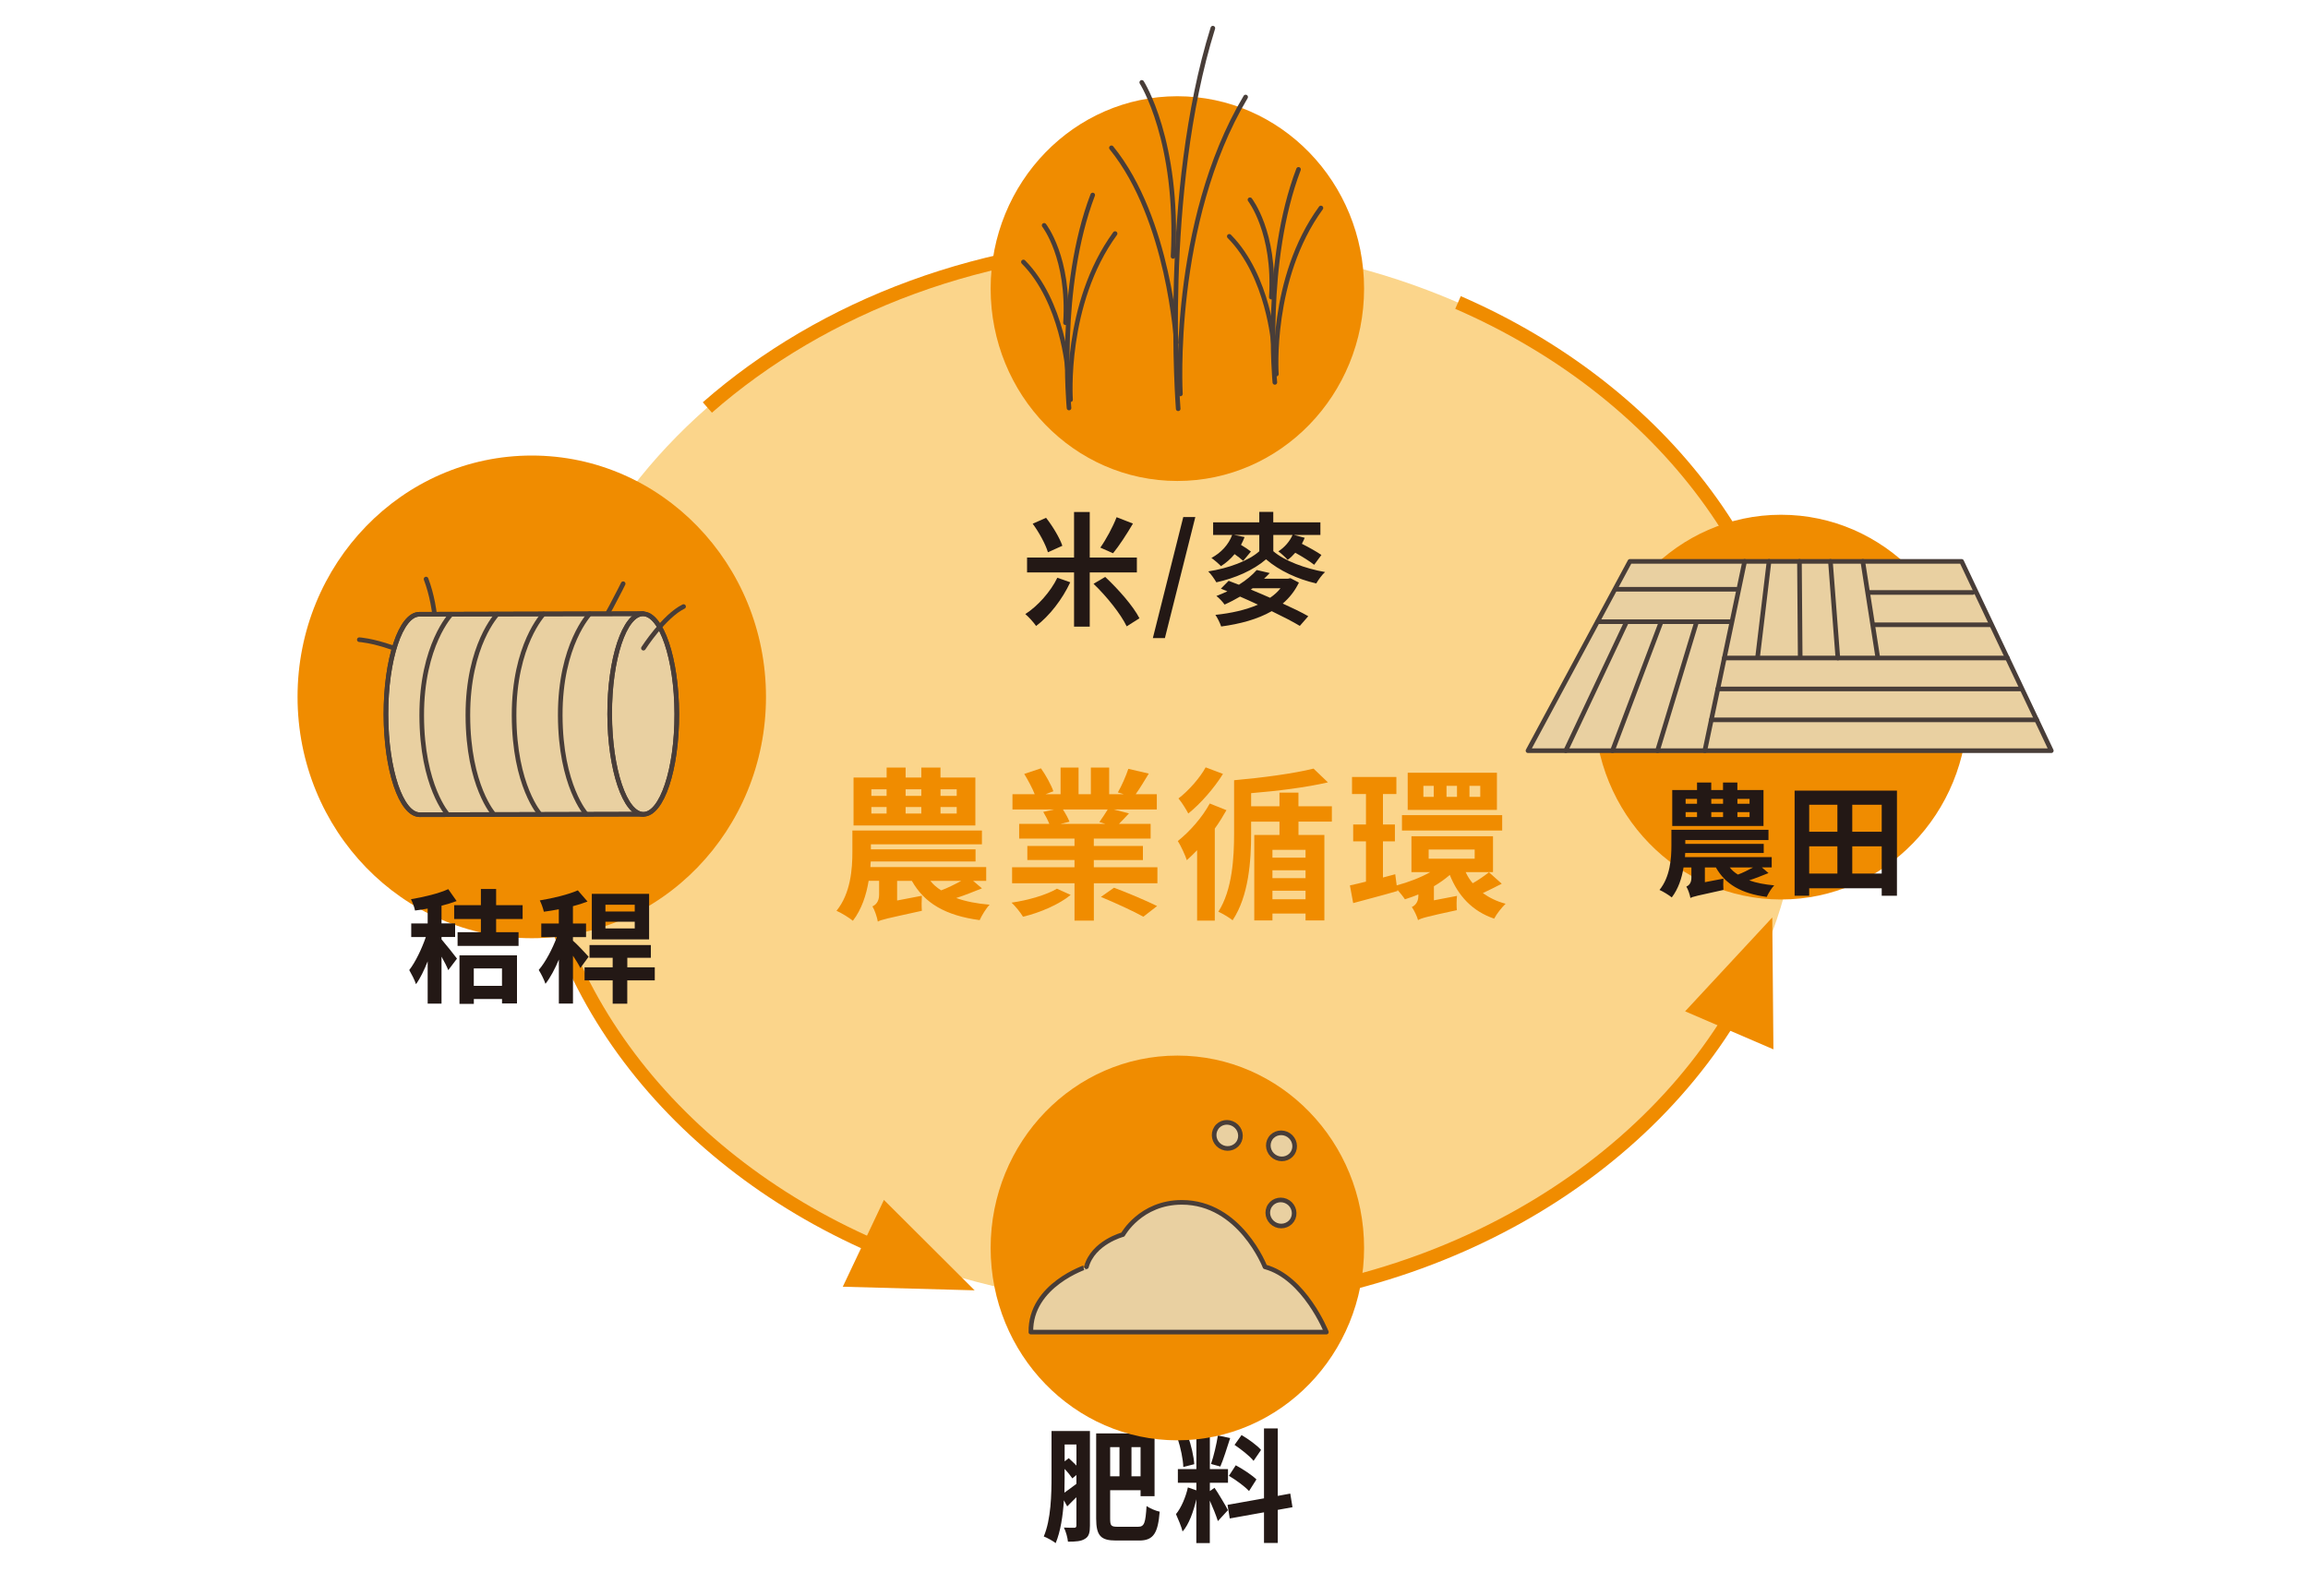 <?xml version="1.0" encoding="UTF-8"?><svg id="_循環圖" xmlns="http://www.w3.org/2000/svg" viewBox="0 0 500 345.8"><defs><style>.cls-1,.cls-2,.cls-3{stroke:#483d38;stroke-linecap:round;stroke-linejoin:round;}.cls-1,.cls-3{fill:#e9d0a1;}.cls-2,.cls-4{fill:none;}.cls-5,.cls-6{fill:#f08c00;}.cls-7{fill:#231815;}.cls-3,.cls-4,.cls-6,.cls-8{fill-rule:evenodd;}.cls-4{stroke:#f08c00;stroke-miterlimit:10;stroke-width:3px;}.cls-8{fill:#fbd58b;}</style></defs><path class="cls-8" d="M390.09,167.82c0,63.61-61.54,115.15-137.46,115.15s-137.43-51.56-137.43-115.15S176.74,52.67,252.63,52.67s137.46,51.56,137.46,115.15Z"/><g><path class="cls-4" d="M379.07,213.07c-20.99,41.1-69.69,69.89-126.44,69.89"/><path class="cls-4" d="M315.86,65.54c44.11,19.17,74.24,57.78,74.24,102.28"/><path class="cls-4" d="M153.24,88.29c25.03-21.95,60.3-35.63,99.39-35.63"/><path class="cls-4" d="M191.29,270.88c-45.1-18.89-76.08-57.95-76.08-103.07,0-16.43,4.11-32.05,11.51-46.19"/></g><g><path class="cls-5" d="M212.72,192.48c-1.88,.75-3.8,1.53-5.57,2.09,2.06,.75,4.47,1.21,7.24,1.45-.74,.75-1.7,2.31-2.16,3.34-7.38-.99-11.95-3.65-14.69-8.51h-3.19v4.26l5.36-1.03c-.07,.99-.07,2.45,0,3.26-7.59,1.67-8.84,1.92-9.54,2.34-.14-.92-.71-2.59-1.17-3.3,.64-.28,1.45-.96,1.45-2.52v-3.02h-2.27c-.5,3.09-1.53,6.21-3.41,8.66-.78-.64-2.55-1.74-3.55-2.16,3.09-3.8,3.44-9.12,3.44-12.81v-4.58h28.06v2.98h-24.05v1.1h22.67v2.63h-22.7c-.04,.39-.07,.78-.07,1.21h25.08v2.98h-2.84l1.92,1.63Zm-1.42-13.62h-26.39v-10.39h7.17v-2.16h4.11v2.16h3.4v-2.16h4.15v2.16h7.56v10.39Zm-22.53-6.42h3.3v-1.42h-3.3v1.42Zm0,3.83h3.3v-1.42h-3.3v1.42Zm7.42-5.25v1.42h3.4v-1.42h-3.4Zm0,3.83v1.42h3.4v-1.42h-3.4Zm5.36,16c.6,.78,1.42,1.49,2.34,2.06,1.38-.5,2.98-1.31,4.36-2.06h-6.71Zm5.71-19.83h-3.51v1.42h3.51v-1.42Zm0,3.83h-3.51v1.42h3.51v-1.42Z"/><path class="cls-5" d="M231.94,193.9c-2.41,2.02-6.67,3.87-10.32,4.72-.53-.89-1.63-2.27-2.48-3.05,3.55-.5,7.66-1.7,9.83-3.02l2.98,1.35Zm18.8-6v3.48h-13.77v8.09h-4.19v-8.09h-13.52v-3.48h13.52v-1.56h-10.22v-3.05h10.22v-1.6h-11.99v-3.19h6.53c-.32-.82-.85-1.81-1.31-2.59l2.38-.53h-9.05v-3.3h4.82c-.53-1.35-1.45-3.05-2.27-4.4l3.62-1.21c1.06,1.49,2.23,3.62,2.69,4.97l-1.7,.64h3.26v-5.78h3.9v5.78h2.66v-5.78h3.97v5.78h3.16l-1.28-.39c.82-1.42,1.77-3.58,2.27-5.11l4.43,1.03c-.99,1.63-1.95,3.23-2.84,4.47h4.58v3.3h-9.37l3.34,.85c-.78,.85-1.53,1.63-2.16,2.27h6.85v3.19h-12.31v1.6h10.64v3.05h-10.64v1.56h13.77Zm-20.47-12.52c.57,.89,1.14,1.92,1.42,2.66l-1.92,.46h9.68l-1.28-.39c.57-.82,1.31-1.88,1.81-2.73h-9.72Zm11.07,16.96c2.87,1.06,7.06,2.84,9.33,3.97l-2.98,2.31c-2.06-1.17-6.21-3.05-9.19-4.29l2.84-1.99Z"/><path class="cls-5" d="M265.69,175.55c-.74,1.28-1.56,2.66-2.52,3.97v19.94h-3.83v-15.25c-.74,.78-1.53,1.53-2.23,2.16-.28-.92-1.31-3.16-1.95-4.15,2.52-1.99,5.29-5.11,6.92-8.13l3.62,1.45Zm-.74-7.88c-1.92,3.09-4.82,6.42-7.52,8.59-.46-.89-1.45-2.48-2.13-3.26,2.23-1.7,4.68-4.51,5.89-6.74l3.76,1.42Zm16.35,10.36v2.87h5.61v18.52h-4.08v-1.49h-7.17v1.49h-3.94v-18.52h5.46v-2.87h-6.14v2.56c0,5.92-.5,13.51-4.01,18.8-.71-.57-2.16-1.45-3.09-1.85,3.05-4.75,3.41-11.78,3.41-16.96v-11.53c6.03-.53,12.95-1.45,17.21-2.52l3.12,2.98c-4.72,1.1-10.96,1.88-16.64,2.34v2.84h6.14v-2.95h4.11v2.95h7.24v3.33h-7.24Zm1.53,6.1h-7.17v1.7h7.17v-1.7Zm0,4.43h-7.17v1.7h7.17v-1.7Zm0,6.28v-1.85h-7.17v1.85h7.17Z"/><path class="cls-5" d="M325.32,191.48c-1.39,.71-2.77,1.42-4.08,2.02,1.38,.99,3.01,1.81,4.93,2.31-.82,.78-1.95,2.2-2.48,3.23-4.72-1.6-7.8-4.93-9.61-9.47-1.03,.89-2.16,1.7-3.44,2.45v3.05l5-.96c-.11,.92-.11,2.31-.03,3.09-6.56,1.42-7.73,1.74-8.41,2.16-.21-.82-.85-2.16-1.35-2.84,.64-.28,1.42-.99,1.42-2.41v-.32c-.99,.43-1.95,.74-2.91,1.06-.39-.6-1.03-1.39-1.63-2.06l.03,.25c-3.26,.96-6.74,1.84-9.61,2.63l-.71-3.83c1.03-.21,2.16-.5,3.48-.82v-8.73h-2.77v-3.65h2.77v-6.6h-3.02v-3.69h9.61v3.69h-2.91v6.6h2.59v3.65h-2.59v7.84l2.66-.71,.32,2.41c2.52-.67,5.14-1.67,7.27-2.87h-4.08v-7.77h17.67v7.77h-5.92c.39,.89,.92,1.7,1.53,2.41,1.31-.74,2.62-1.67,3.51-2.38l2.77,2.48Zm.11-11.53h-21.71v-3.34h21.71v3.34Zm-1.14-4.47h-19.33v-8.05h19.33v8.05Zm-13.69-5.21h-2.24v2.38h2.24v-2.38Zm-1.1,15.79h9.97v-1.99h-9.97v1.99Zm6.14-15.79h-2.27v2.38h2.27v-2.38Zm5.04,0h-2.34v2.38h2.34v-2.38Z"/></g><g><path class="cls-7" d="M231.85,126.17c-1.7,3.67-4.52,7.31-7.39,9.46-.53-.77-1.6-1.97-2.34-2.58,2.71-1.73,5.5-4.89,6.94-7.87l2.79,.98Zm4.23-2.15v11.75h-3.4v-11.75h-10.18v-3.22h10.18v-9.86h3.4v9.86h10.21v3.22h-10.21Zm-9.06-4.36c-.48-1.67-1.89-4.28-3.3-6.19l2.9-1.28c1.46,1.86,2.95,4.36,3.53,6.06l-3.14,1.41Zm12.41,5.34c2.84,2.66,6.06,6.3,7.42,8.96l-2.77,1.75c-1.25-2.63-4.31-6.48-7.18-9.22l2.53-1.49Zm6.01-11.56c-1.38,2.34-3,4.84-4.31,6.43l-2.76-1.22c1.25-1.76,2.71-4.47,3.53-6.59l3.54,1.38Z"/><path class="cls-7" d="M256.35,112.03h2.6l-6.59,26.23h-2.61l6.59-26.23Z"/><path class="cls-7" d="M275.84,119.42c2.37,2.07,6.88,3.77,11.22,4.52-.64,.56-1.49,1.73-1.91,2.47-3.99-.9-8.08-2.79-10.85-5.21h-.05c-2.74,2.37-6.72,4.09-10.74,4.97-.4-.69-1.17-1.81-1.76-2.37,4.36-.66,8.75-2.29,11.06-4.36v-3.53h-5.45l2.26,.45c-.21,.59-.48,1.14-.77,1.7,.8,.48,1.65,1.04,2.15,1.44l-1.68,2.02c-.42-.4-1.12-.93-1.86-1.46-.88,1.06-1.86,1.91-2.95,2.6-.45-.48-1.46-1.35-2.07-1.78,2.07-1.09,3.72-2.87,4.49-4.97h-4.12v-2.74h10v-2.26h3.03v2.26h10.21v2.74h-5.71l2.31,.61c-.19,.45-.37,.85-.61,1.3,1.52,.77,3.24,1.73,4.23,2.42l-1.57,2.13c-.9-.72-2.55-1.76-4.09-2.61-.53,.59-1.06,1.12-1.65,1.54-.42-.51-1.43-1.41-2.02-1.84,1.33-.85,2.47-2.15,3.08-3.56h-4.17v3.51Zm5.56,6.8c-.88,1.81-2.05,3.3-3.51,4.55,2.13,.96,4.09,1.91,5.53,2.74l-1.83,2.1c-1.54-.93-3.67-2.02-6.09-3.19-3.08,1.76-6.86,2.77-10.95,3.32-.24-.74-.8-1.89-1.25-2.52,3.38-.35,6.57-1.06,9.22-2.21-1.28-.61-2.61-1.19-3.88-1.75-1.04,.61-2.15,1.2-3.35,1.73-.4-.58-1.22-1.46-1.78-1.86,.82-.32,1.62-.64,2.39-1.01l-1.41-.58,1.68-1.7c.69,.26,1.46,.58,2.23,.85,1.62-1.01,2.95-2.15,3.85-3.19l2.82,.66c-.4,.4-.77,.82-1.22,1.22h5.18l.53-.11,1.84,.96Zm-10.42,1.52c1.38,.58,2.82,1.17,4.17,1.78,.88-.61,1.65-1.28,2.26-2.07h-6.03l-.4,.29Z"/></g><ellipse class="cls-5" cx="255.06" cy="62.53" rx="40.45" ry="41.68"/><g><path class="cls-7" d="M236.12,330.58c0,1.46-.21,2.34-1.09,2.84-.82,.53-1.97,.61-3.67,.61-.08-.85-.45-2.23-.88-3.06,.98,.05,1.94,.05,2.29,.05,.29-.03,.42-.16,.42-.51v-6.11c-.69,.66-1.33,1.33-1.99,1.99l-.72-1.33c-.21,3.29-.72,6.75-1.78,9.28-.56-.45-1.86-1.17-2.58-1.44,1.57-3.7,1.68-9.09,1.68-13.08v-9.76h8.32v20.49Zm-5.48-10.71c0,1.09-.03,2.26-.05,3.54,.77-.53,1.65-1.2,2.6-1.91v-1.92l-.88,.74c-.37-.56-.98-1.33-1.68-2.05v1.59Zm0-6.91v3.67l.88-.69c.53,.48,1.14,1.04,1.68,1.6v-4.57h-2.55Zm15.92,17.84c1.38,0,1.59-.88,1.83-4.49,.72,.5,1.97,1.04,2.84,1.22-.37,4.57-1.3,6.25-4.41,6.25h-5.02c-3.27,0-4.33-.96-4.33-4.79v-18.42h12.65v13.61h-3.03v-1.3h-6.59v6.14c0,1.54,.19,1.78,1.62,1.78h4.44Zm-6.06-17.25v6.32h2.02v-6.32h-2.02Zm6.59,0h-1.97v6.32h1.97v-6.32Z"/><path class="cls-7" d="M263.1,322.34c.53,.72,2.53,4.04,2.92,4.86l-2.18,2.37c-.37-1.17-1.09-2.98-1.75-4.44v9.2h-2.92v-9.49c-.61,2.66-1.6,5.45-2.98,6.99-.27-1.12-.96-2.71-1.43-3.77,1.12-1.33,2.15-3.77,2.58-5.79l1.84,.64v-1.65h-4.01v-2.95h4.01v-8.8h2.92v8.8h3.93v2.95h-3.93v1.81l1.01-.72Zm-6.75-4.49c-.05-1.65-.58-4.2-1.22-6.14l2.21-.56c.72,1.94,1.28,4.44,1.38,6.09l-2.37,.61Zm10.15-6.27c-.69,2.13-1.46,4.63-2.13,6.17l-2.02-.56c.59-1.68,1.2-4.31,1.49-6.17l2.66,.56Zm10.31,15.55v7.18h-2.98v-6.64l-7.42,1.33-.48-2.95,7.9-1.41v-15.15h2.98v14.62l2.71-.5,.48,2.95-3.19,.58Zm-9.09-9.65c1.54,.82,3.51,2.13,4.47,3.06l-1.6,2.52c-.88-.96-2.82-2.39-4.36-3.3l1.49-2.29Zm3.85-.96c-.82-1.04-2.66-2.47-4.12-3.46l1.52-2.13c1.49,.88,3.37,2.23,4.22,3.22l-1.62,2.37Z"/></g><ellipse class="cls-5" cx="255.06" cy="270.39" rx="40.45" ry="41.68"/><ellipse class="cls-5" cx="115.2" cy="150.99" rx="50.74" ry="52.29"/><ellipse class="cls-5" cx="385.84" cy="153.21" rx="40.45" ry="41.68"/><path class="cls-1" d="M223.32,288.62h64.02s-4.71-11.83-13.3-14.14c0,0-5.4-13.97-18.01-13.97-8.94,0-12.77,6.98-12.77,6.98,0,0-6.43,1.68-7.9,6.98,.03,0-12.21,3.91-12.03,14.14Z"/><g><path class="cls-1" d="M279.06,260.47c1.32,.88,1.7,2.64,.85,3.93-.86,1.28-2.64,1.63-3.96,.75-1.32-.88-1.7-2.64-.83-3.94,.86-1.28,2.63-1.61,3.95-.73Z"/><path class="cls-1" d="M279.17,245.94c1.32,.88,1.7,2.64,.85,3.93-.86,1.28-2.63,1.61-3.95,.73-1.32-.88-1.7-2.64-.85-3.93s2.63-1.61,3.95-.73Z"/><path class="cls-1" d="M267.43,243.68c1.32,.88,1.7,2.64,.85,3.93-.86,1.28-2.63,1.61-3.95,.73-1.32-.88-1.7-2.64-.85-3.93,.84-1.3,2.61-1.62,3.95-.73Z"/></g><g><polygon class="cls-3" points="353.1 121.63 331.02 162.65 444.39 162.65 424.96 121.63 353.1 121.63"/><line class="cls-2" x1="377.96" y1="121.63" x2="369.33" y2="162.65"/><line class="cls-2" x1="403.55" y1="121.63" x2="406.75" y2="142.14"/><line class="cls-1" x1="350.06" y1="127.68" x2="376.22" y2="127.68"/><line class="cls-2" x1="346.12" y1="134.7" x2="374.63" y2="134.7"/><line class="cls-2" x1="383.24" y1="121.63" x2="380.75" y2="142.48"/><line class="cls-2" x1="389.83" y1="121.63" x2="389.99" y2="142.38"/><line class="cls-2" x1="396.54" y1="121.63" x2="398.15" y2="142.57"/><line class="cls-2" x1="404.71" y1="128.36" x2="427.39" y2="128.36"/><line class="cls-2" x1="405.98" y1="135.37" x2="431.26" y2="135.37"/><line class="cls-2" x1="359.88" y1="134.7" x2="349.32" y2="162.65"/><line class="cls-2" x1="352.25" y1="135" x2="339.2" y2="162.65"/><line class="cls-2" x1="367.56" y1="134.7" x2="359.08" y2="162.65"/><line class="cls-2" x1="373.56" y1="142.57" x2="434.88" y2="142.57"/><line class="cls-2" x1="372.13" y1="149.27" x2="437.9" y2="149.27"/><line class="cls-2" x1="370.74" y1="155.96" x2="441.22" y2="155.96"/></g><g><g><path class="cls-2" d="M77.84,138.6s10.74,.58,24.85,11.89"/><path class="cls-2" d="M135,126.47s-14.66,30.39-34.49,48.53"/><path class="cls-2" d="M92.36,157.44s5-18.62-.06-31.98"/></g><g><path class="cls-3" d="M139.28,132.97l-48.44,.12c-4.01,.01-7.26,9.77-7.23,21.73,.03,12,3.29,21.71,7.34,21.7l48.44-.12"/><path class="cls-2" d="M139.28,132.97l-48.44,.12c-4.01,.01-7.26,9.77-7.23,21.73,.03,12,3.29,21.71,7.34,21.7l48.44-.12"/><path class="cls-3" d="M139.39,176.43c-4.01,.01-7.28-9.73-7.31-21.7-.03-12,3.22-21.72,7.2-21.73,4.01-.01,7.31,9.73,7.34,21.7,.03,11.97-3.22,21.72-7.23,21.73Z"/><path class="cls-2" d="M139.39,176.43c-4.01,.01-7.28-9.73-7.31-21.7-.03-12,3.22-21.72,7.2-21.73,4.01-.01,7.31,9.73,7.34,21.7,.03,11.97-3.22,21.72-7.23,21.73Z"/><path class="cls-2" d="M97.01,176.51s-5.61-6.15-5.65-21.45c-.04-15.3,6.39-21.98,6.39-21.98"/><path class="cls-2" d="M107.01,176.48s-5.61-6.15-5.65-21.45c-.04-15.3,6.39-21.98,6.39-21.98"/><path class="cls-2" d="M117.02,176.46s-5.61-6.15-5.65-21.45c-.04-15.3,6.39-21.98,6.39-21.98"/><path class="cls-2" d="M127.02,176.43s-5.61-6.15-5.65-21.45c-.04-15.3,6.39-21.98,6.39-21.98"/></g><path class="cls-2" d="M139.39,140.44s4.47-6.96,8.7-9.02"/></g><polygon class="cls-6" points="191.49 259.98 211.14 279.57 182.58 278.79 191.49 259.98"/><polygon class="cls-6" points="365.06 219.12 383.94 198.79 384.19 227.36 365.06 219.12"/><g><path class="cls-7" d="M383.11,189.17c-1.41,.56-2.84,1.14-4.17,1.57,1.54,.56,3.35,.9,5.42,1.09-.56,.56-1.27,1.73-1.62,2.5-5.53-.74-8.96-2.74-11.01-6.38h-2.39v3.19l4.02-.77c-.05,.74-.05,1.83,0,2.45-5.69,1.25-6.62,1.43-7.15,1.75-.11-.69-.53-1.94-.88-2.47,.48-.21,1.09-.72,1.09-1.89v-2.26h-1.7c-.37,2.31-1.14,4.65-2.55,6.49-.58-.48-1.91-1.3-2.66-1.62,2.31-2.84,2.58-6.83,2.58-9.6v-3.43h21.03v2.23h-18.02v.82h16.99v1.97h-17.01c-.03,.29-.05,.58-.05,.9h18.79v2.23h-2.13l1.43,1.22Zm-1.06-10.21h-19.78v-7.79h5.37v-1.62h3.08v1.62h2.55v-1.62h3.11v1.62h5.66v7.79Zm-16.88-4.81h2.47v-1.06h-2.47v1.06Zm0,2.87h2.47v-1.06h-2.47v1.06Zm5.56-3.93v1.06h2.55v-1.06h-2.55Zm0,2.87v1.06h2.55v-1.06h-2.55Zm4.01,11.99c.45,.59,1.06,1.12,1.76,1.54,1.04-.37,2.23-.98,3.27-1.54h-5.02Zm4.28-14.86h-2.63v1.06h2.63v-1.06Zm0,2.87h-2.63v1.06h2.63v-1.06Z"/><path class="cls-7" d="M410.95,171.3v22.78h-3.3v-1.62h-15.71v1.62h-3.16v-22.78h22.17Zm-19.01,3.06v5.85h6.11v-5.85h-6.11Zm0,14.91h6.11v-5.9h-6.11v5.9Zm15.71-14.91h-6.38v5.85h6.38v-5.85Zm0,14.91v-5.9h-6.38v5.9h6.38Z"/></g><g><path class="cls-7" d="M95.65,203.53c.77,.88,2.87,3.51,3.35,4.17l-1.89,2.5c-.29-.77-.85-1.86-1.46-2.92v10.18h-3v-9.17c-.77,1.92-1.6,3.67-2.53,4.95-.29-.93-1.01-2.26-1.46-3.06,1.35-1.75,2.71-4.6,3.59-7.15h-3.16v-2.95h3.56v-3.22c-.96,.18-1.86,.32-2.74,.42-.13-.69-.53-1.76-.88-2.45,2.87-.48,6.03-1.25,8.08-2.18l1.81,2.58c-1.01,.37-2.1,.72-3.27,1.01v3.83h2.95v2.95h-2.95v.5Zm11.83-4.41v2.85h4.86v2.98h-13.21v-2.98h5.05v-2.85h-5.79v-3h5.79v-3.51h3.3v3.51h5.74v3h-5.74Zm-7.95,7.87h12.47v10.42h-3.24v-.96h-6.11v1.06h-3.11v-10.53Zm3.11,2.84v3.77h6.11v-3.77h-6.11Z"/><path class="cls-7" d="M125.73,209.75c-.32-.69-.96-1.73-1.6-2.68v10.37h-3.06v-9.54c-.85,2.05-1.86,3.93-2.9,5.26-.29-.9-.96-2.21-1.46-3,1.49-1.73,2.95-4.55,3.93-7.12h-3.38v-2.95h3.8v-3.08c-1.12,.21-2.21,.4-3.24,.53-.16-.72-.53-1.78-.88-2.45,2.92-.48,6.19-1.28,8.24-2.18l2.1,2.42c-.96,.37-2.02,.72-3.16,1.01v3.75h2.84v2.95h-2.84v.77c.72,.58,2.9,2.9,3.4,3.48l-1.81,2.47Zm16.11,2.66h-5.95v5.05h-3.16v-5.05h-6.09v-2.82h6.09v-2.07h-5.02v-2.76h13.29v2.76h-5.1v2.07h5.95v2.82Zm-1.22-8.88h-12.41v-9.86h12.41v9.86Zm-3.11-7.5h-6.35v1.46h6.35v-1.46Zm0,3.67h-6.35v1.46h6.35v-1.46Z"/></g><g><g><path class="cls-2" d="M247.35,17.85s8.08,12.59,6.78,37.71"/><path class="cls-2" d="M255.24,88.57s-3.64-46.79,7.51-82.47"/><path class="cls-2" d="M255.72,85.35s-2.15-37.05,14.13-64.33"/><path class="cls-2" d="M254.85,74.22s-1.55-26.78-14.07-42.19"/></g><g><path class="cls-2" d="M270.79,43.28s5.52,7.04,4.63,21.1"/><path class="cls-2" d="M276.18,82.85s-2.49-26.18,5.13-46.15"/><path class="cls-2" d="M276.51,81.05s-1.47-20.73,9.65-35.99"/><path class="cls-2" d="M275.92,74.82s-1.06-14.98-9.61-23.61"/></g><g><path class="cls-2" d="M226.2,48.83s5.52,7.04,4.63,21.1"/><path class="cls-2" d="M231.59,88.4s-2.49-26.18,5.13-46.15"/><path class="cls-2" d="M231.92,86.6s-1.47-20.73,9.65-35.99"/><path class="cls-2" d="M231.32,80.37s-1.06-14.98-9.61-23.61"/></g></g></svg>